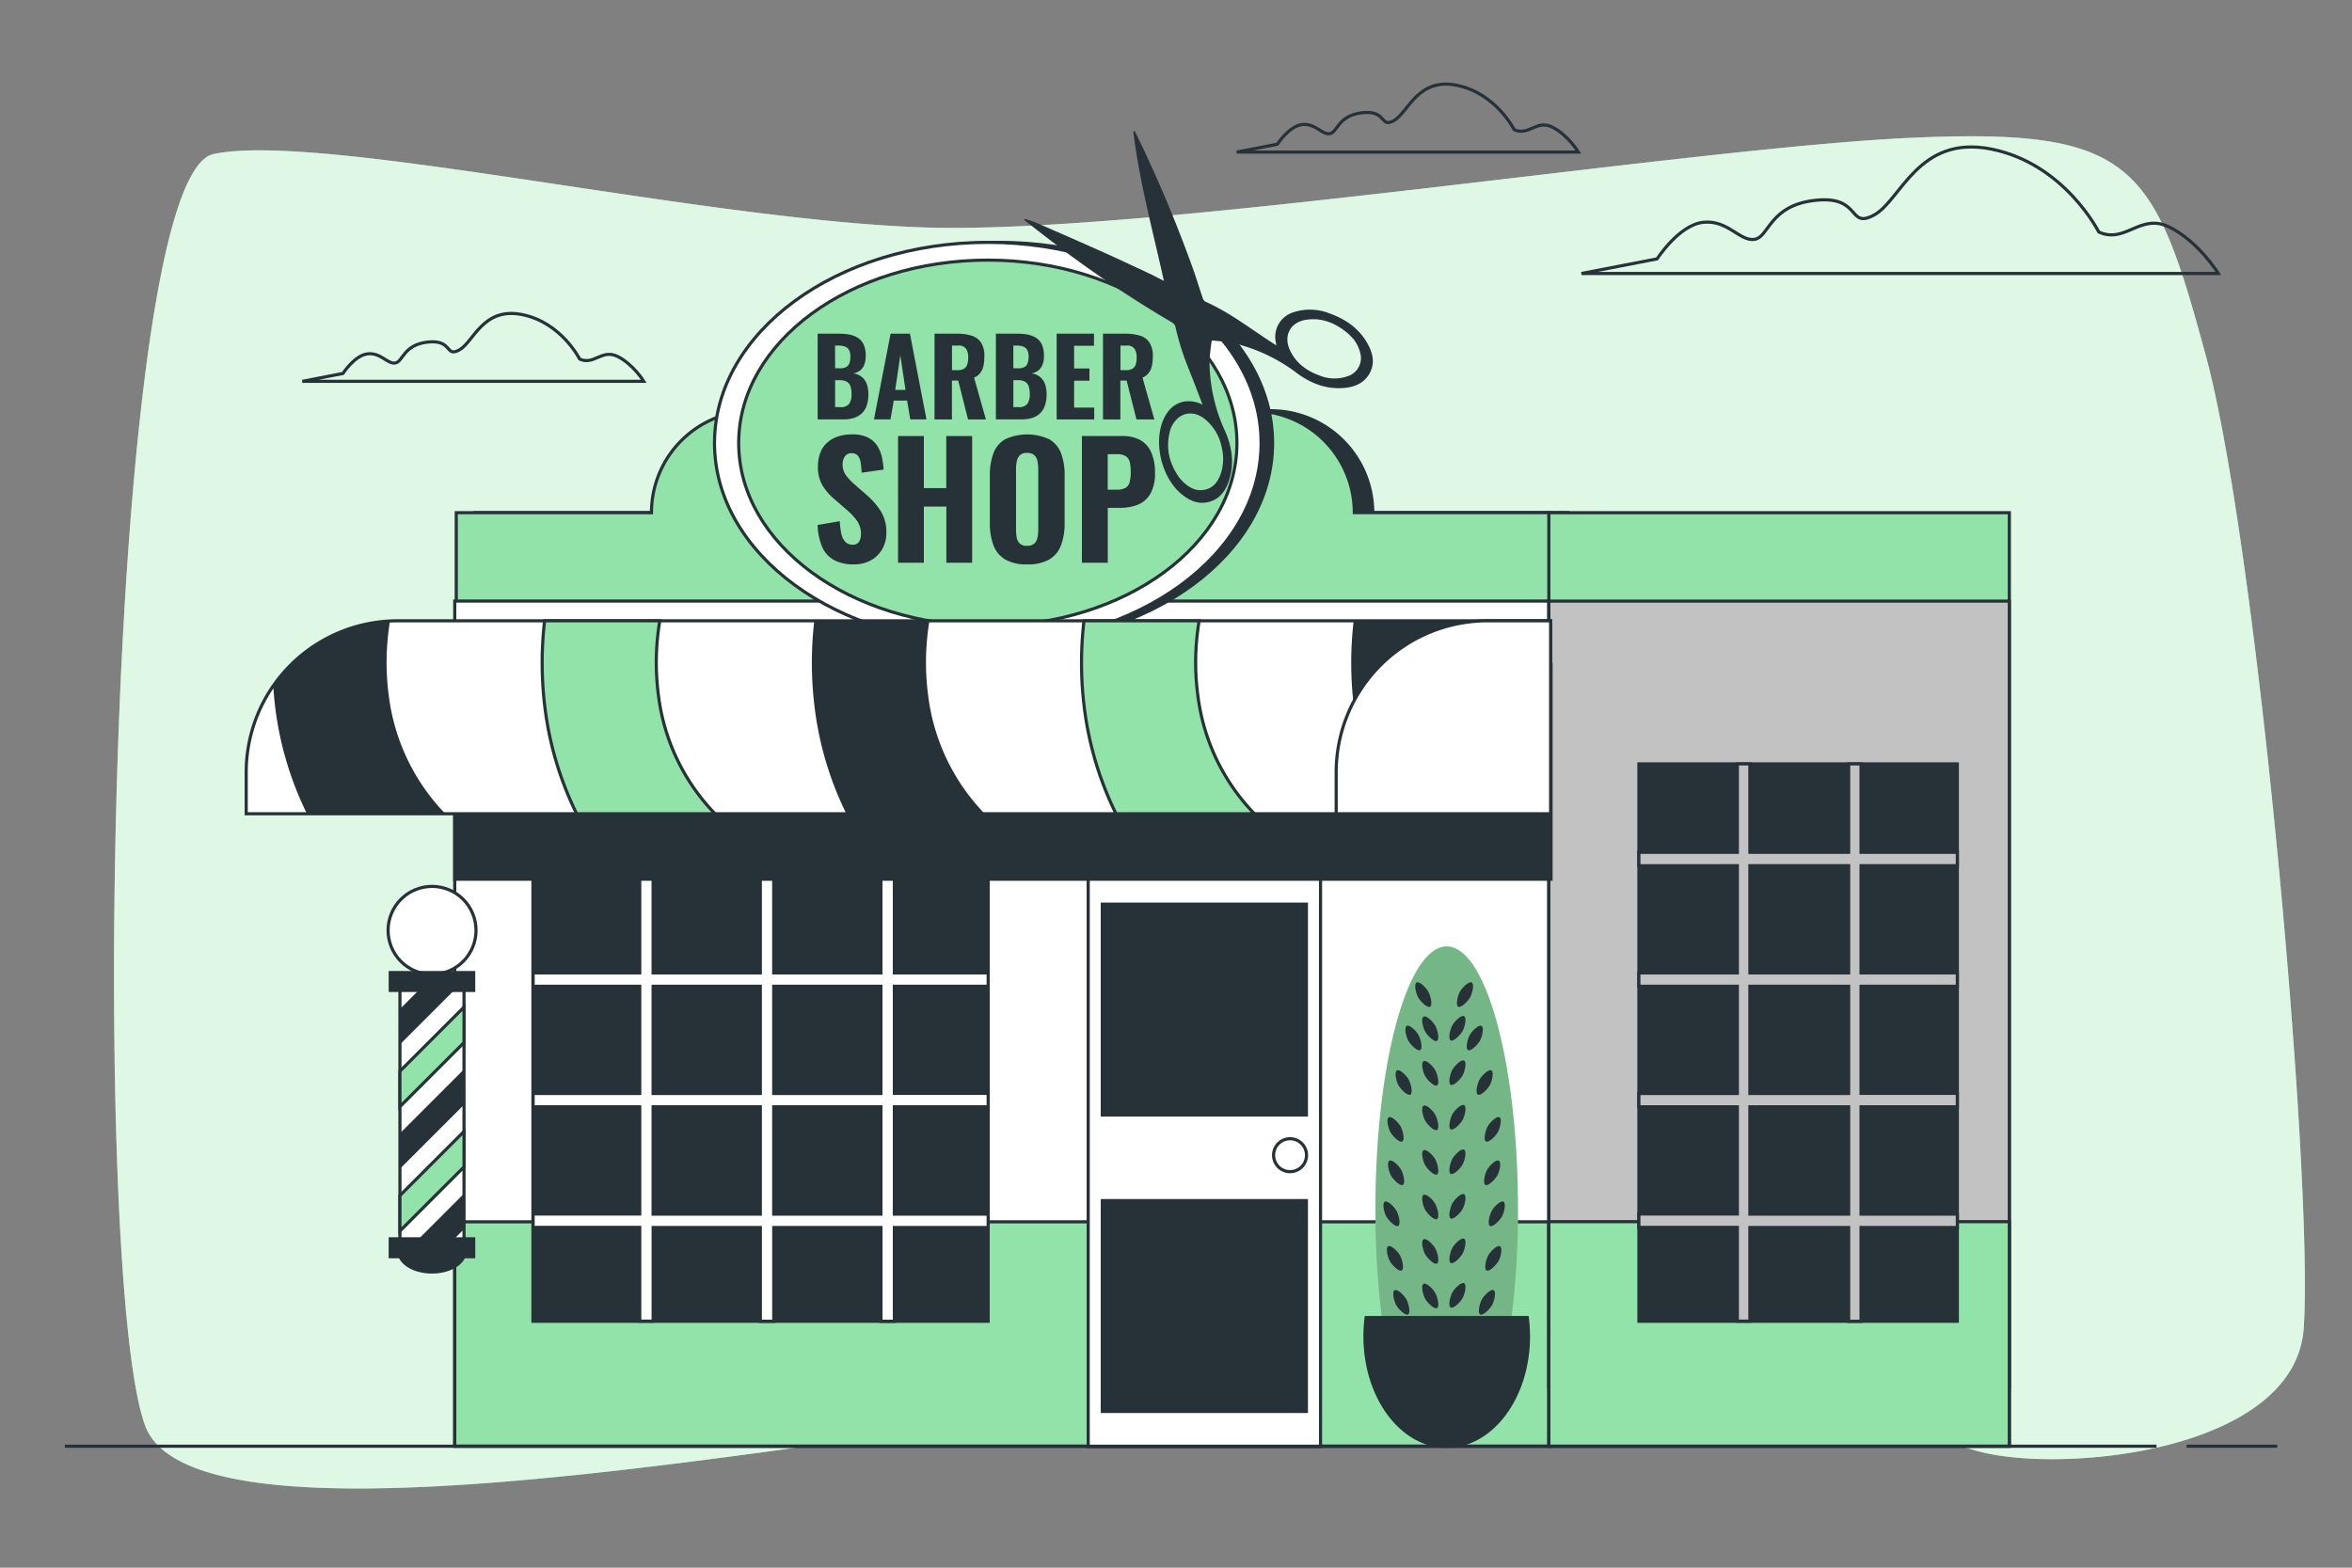 <svg xmlns="http://www.w3.org/2000/svg" viewBox="0 0 750 500"><rect x="0" y="0" width="750" height="500" fill="#808080" stroke="none"/><g id="background-simple"><path d="M630.05,462.66a259.84,259.84,0,0,0-33.18-7.44c-50.91-7.81-168.25-10.53-225.12-8.12-73.83,3.12-307.81,55.41-325.48,7.58S33.79,56.41,68.1,49.13s156,21.36,227.74,23.44,243.33-25.52,314-28.64,77,8.32,93.59,69.67,34.31,263.09,31.19,309.88C732,463.26,656.48,470.33,630.05,462.66Z" style="fill:#92E3A9"></path><path d="M630.05,462.66a259.84,259.84,0,0,0-33.18-7.44c-50.91-7.81-168.25-10.53-225.12-8.12-73.83,3.12-307.81,55.41-325.48,7.58S33.79,56.41,68.1,49.13s156,21.36,227.74,23.44,243.33-25.52,314-28.64,77,8.32,93.59,69.67,34.31,263.09,31.19,309.88C732,463.26,656.48,470.33,630.05,462.66Z" style="fill:#fff;opacity:0.7"></path></g><g id="Clouds"><path d="M669.26,74S658.36,52.22,635,47.55s-28.79,16.34-37.35,21-3.89-6.23-18.68-4.67-14.78,11.67-19.45,12.45S551,70.11,543.2,70.89s-14.78,11.67-14.78,11.67L504.3,87.23H707.38s-6.22-10.12-15.56-14.78S677.81,77.89,669.26,74Z" style="fill:none;stroke:#263238;stroke-miterlimit:10"></path><path d="M184.84,114.52s-5.84-11.69-18.36-14.19-15.45,8.76-20,11.27-2.09-3.34-10-2.51-7.93,6.27-10.43,6.68-4.59-3.34-8.76-2.92-7.93,6.26-7.93,6.26l-12.94,2.51H205.29s-3.34-5.43-8.35-7.93S189.43,116.61,184.84,114.52Z" style="fill:none;stroke:#263238;stroke-miterlimit:10"></path><path d="M482.86,41.38S477,29.69,464.49,27.19s-15.44,8.76-20,11.27-2.09-3.34-10-2.51-7.93,6.26-10.43,6.68-4.6-3.34-8.77-2.92S407.31,46,407.31,46l-12.94,2.5H503.31S500,43.05,495,40.54,487.45,43.47,482.86,41.38Z" style="fill:none;stroke:#263238;stroke-miterlimit:10"></path></g><g id="Barbershop"><path d="M437.74,163.5h0A32.52,32.52,0,0,0,405.23,131H246.13a32.51,32.51,0,0,0-32.51,32.52H151.37V443.2H500V163.5Z" style="fill:#263238;stroke:#263238;stroke-miterlimit:10"></path><path d="M431.86,163.5h0A32.52,32.52,0,0,0,399.35,131H240.25a32.51,32.51,0,0,0-32.51,32.52H145.49V443.2H494.1V163.5Z" style="fill:#92E3A9;stroke:#263238;stroke-miterlimit:10"></path><rect x="145.01" y="191.7" width="349.59" height="269.55" style="fill:#fff;stroke:#263238;stroke-miterlimit:10"></rect><rect x="145.01" y="389.69" width="349.59" height="71.56" style="fill:#92E3A9;stroke:#263238;stroke-miterlimit:10"></rect><rect x="493.89" y="163.52" width="146.84" height="278.86" style="fill:#92E3A9;stroke:#263238;stroke-miterlimit:10"></rect><rect x="493.89" y="191.72" width="146.84" height="269.53" style="fill:#c2c2c2;stroke:#263238;stroke-miterlimit:10"></rect><rect x="493.89" y="389.64" width="146.84" height="71.62" style="fill:#92E3A9;stroke:#263238;stroke-miterlimit:10"></rect><rect x="522.61" y="243.63" width="101.54" height="177.78" style="fill:#263238;stroke:#263238;stroke-miterlimit:10"></rect><path d="M624.15,387.23H593.44V353h30.71v-4.28H593.44V314.57h30.71V310.3H593.44V276.11h30.71v-4.27H593.44V243.63H589.5v28.21H558V243.63H554v28.21h-31.4v4.27H554V310.3h-31.4v4.27H554v34.19h-31.4V353H554v34.19h-31.4v4.27H554v29.91H558V391.5H589.5v29.91h3.94V391.5h30.71Zm-34.65,0H558V353H589.5Zm0-38.47H558V314.57H589.5Zm0-38.46H558V276.11H589.5Z" style="fill:#c2c2c2;stroke:#263238;stroke-miterlimit:10"></path><rect x="169.94" y="243.63" width="145.16" height="177.78" style="fill:#263238;stroke:#263238;stroke-miterlimit:10"></rect><path d="M315.1,276.11v-4.27H285.19V243.63h-4.28v28.21H246.72V243.63h-4.27v28.21H208.26V243.63H204v28.21H170v4.27h34V310.3H170v4.27h34v34.19H170V353h34v34.19H170v4.27h34v29.91h4.27V391.5h34.19v29.91h4.27V391.5h34.19v29.91h4.28V391.5H315.1v-4.27H285.19V353H315.1v-4.28H285.19V314.57H315.1V310.3H285.19V276.11ZM242.45,387.23H208.26V353h34.19Zm0-38.47H208.26V314.57h34.19Zm0-38.46H208.26V276.11h34.19Zm38.46,76.93H246.72V353h34.19Zm0-38.47H246.72V314.57h34.19Zm0-38.46H246.72V276.11h34.19Z" style="fill:#fff;stroke:#263238;stroke-miterlimit:10"></path><rect x="347" y="277.17" width="74.09" height="184.2" style="fill:#fff;stroke:#263238;stroke-miterlimit:10"></rect><path d="M416.62,368.44a5.25,5.25,0,1,0-5.24,5.25A5.25,5.25,0,0,0,416.62,368.44Z" style="fill:#fff;stroke:#263238;stroke-miterlimit:10"></path><rect x="351.5" y="382.92" width="65.08" height="67.25" style="fill:#263238;stroke:#263238;stroke-miterlimit:10"></rect><rect x="351.5" y="288.37" width="65.08" height="67.25" style="fill:#263238;stroke:#263238;stroke-miterlimit:10"></rect><ellipse cx="318.65" cy="141.3" rx="87.15" ry="64" style="fill:#263238;stroke:#263238;stroke-miterlimit:10"></ellipse><ellipse cx="314.99" cy="141.3" rx="87.15" ry="64" style="fill:#fff;stroke:#263238;stroke-miterlimit:10"></ellipse><ellipse cx="314.99" cy="141.3" rx="79.44" ry="58.34" style="fill:#92E3A9;stroke:#263238;stroke-miterlimit:10"></ellipse><rect x="127.53" y="313.39" width="20.43" height="82.67" style="fill:#fff;stroke:#263238;stroke-miterlimit:10"></rect><path d="M127.57,397.57a4.29,4.29,0,0,0-.32,1.58c0,3.61,4.7,6.54,10.5,6.54s10.49-2.93,10.49-6.54a4.29,4.29,0,0,0-.32-1.58Z" style="fill:#263238;stroke:#263238;stroke-miterlimit:10"></path><rect x="124.44" y="395.11" width="26.61" height="5.7" style="fill:#263238;stroke:#263238;stroke-miterlimit:10"></rect><circle cx="137.75" cy="296.75" r="14.02" transform="translate(-80.08 52.65) rotate(-16.85)" style="fill:#fff;stroke:#263238;stroke-miterlimit:10"></circle><rect x="124.44" y="310.19" width="26.61" height="5.7" style="fill:#263238;stroke:#263238;stroke-miterlimit:10"></rect><polygon points="127.53 381.3 127.53 392.61 147.96 372.18 147.96 360.87 127.53 381.3" style="fill:#92E3A9;stroke:#263238;stroke-miterlimit:10"></polygon><polygon points="143.91 396.06 147.96 392.01 147.96 380.69 132.59 396.06 143.91 396.06" style="fill:#263238"></polygon><polygon points="127.53 361.47 127.53 372.78 147.96 352.35 147.96 341.04 127.53 361.47" style="fill:#263238"></polygon><polygon points="127.53 321.81 127.53 333.13 147.27 313.39 135.96 313.39 127.53 321.81" style="fill:#263238"></polygon><polygon points="127.53 341.64 127.53 352.95 147.96 332.52 147.96 321.21 127.53 341.64" style="fill:#92E3A9;stroke:#263238;stroke-miterlimit:10"></polygon><rect x="145.01" y="211.86" width="349.59" height="68.56" style="fill:#263238;stroke:#263238;stroke-miterlimit:10"></rect><path d="M494.46,259.54V198H126.81a48.29,48.29,0,0,0-48.3,48.29v13.25Z" style="fill:#fff;stroke:#263238;stroke-miterlimit:10"></path><path d="M124,222.06a80.24,80.24,0,0,1,.37-24,48.24,48.24,0,0,0-37.23,20.7c.17,2.78.43,5.56.81,8.31a106,106,0,0,0,9.93,32.47H142A65.77,65.77,0,0,1,124,222.06Z" style="fill:#263238"></path><path d="M210,222.06a80.31,80.31,0,0,1,.39-24.06H173.66a115.84,115.84,0,0,0,.29,29.07,105.68,105.68,0,0,0,9.93,32.47H228A65.78,65.78,0,0,1,210,222.06Z" style="fill:#92E3A9;stroke:#263238;stroke-miterlimit:10"></path><path d="M382,222.06a80,80,0,0,1,.38-24.06H345.66a115.38,115.38,0,0,0,.28,29.07,106,106,0,0,0,9.93,32.47H400A65.77,65.77,0,0,1,382,222.06Z" style="fill:#92E3A9;stroke:#263238;stroke-miterlimit:10"></path><path d="M468,222.06a80.31,80.31,0,0,1,.39-24.06H431.65a115.84,115.84,0,0,0,.29,29.07,105.68,105.68,0,0,0,9.93,32.47H486A65.78,65.78,0,0,1,468,222.06Z" style="fill:#263238"></path><path d="M296,222.06a80.64,80.64,0,0,1,.38-24.06H259.66a115.84,115.84,0,0,0,.29,29.07,105.68,105.68,0,0,0,9.93,32.47H314A65.72,65.72,0,0,1,296,222.06Z" style="fill:#263238"></path><path d="M474.37,198a48.29,48.29,0,0,0-48.29,48.29v13.25h68.38V198Z" style="fill:#fff;stroke:#263238;stroke-miterlimit:10"></path><path d="M260.73,133.77V106.43h6.92a17,17,0,0,1,3.31.3,7.63,7.63,0,0,1,2.68,1.08,5,5,0,0,1,1.79,2.15,8.57,8.57,0,0,1,.63,3.56,7.42,7.42,0,0,1-.48,2.82,4.26,4.26,0,0,1-1.35,1.84,4.93,4.93,0,0,1-2.16.91,5.44,5.44,0,0,1,2.67,1.08,5.1,5.1,0,0,1,1.62,2.22,9.26,9.26,0,0,1,.54,3.35,10.93,10.93,0,0,1-.52,3.57,6.13,6.13,0,0,1-1.54,2.5,6.48,6.48,0,0,1-2.5,1.47,11.15,11.15,0,0,1-3.44.49Zm5.57-16.3h1.39a4.44,4.44,0,0,0,2.19-.43,2.21,2.21,0,0,0,1-1.28,6.71,6.71,0,0,0,.29-2.11,4,4,0,0,0-.43-2,2.36,2.36,0,0,0-1.28-1.1,5.9,5.9,0,0,0-2.18-.34h-1Zm0,12.38h1.56a3.44,3.44,0,0,0,2.88-1,5.17,5.17,0,0,0,.79-3.14,7.27,7.27,0,0,0-.37-2.58,2.58,2.58,0,0,0-1.2-1.42,4.6,4.6,0,0,0-2.21-.46H266.3Z" style="fill:#263238"></path><path d="M278.69,133.77l5.3-27.34h6.17l5.27,27.34h-5.17l-1-6H285l-1.05,6Zm6.78-9.42h3.28l-1.66-11Z" style="fill:#263238"></path><path d="M298,133.77V106.43h7.09a15.64,15.64,0,0,1,4.74.63,5.49,5.49,0,0,1,3,2.21,7.77,7.77,0,0,1,1.06,4.38,14.08,14.08,0,0,1-.28,3,5.77,5.77,0,0,1-1,2.26,5,5,0,0,1-2,1.54l3.78,13.33h-5.7l-3.14-12.39h-2v12.39Zm5.57-15.7h1.62a4.4,4.4,0,0,0,2.13-.43,2.39,2.39,0,0,0,1.09-1.34,6.39,6.39,0,0,0,.33-2.21,5,5,0,0,0-.7-2.88,2.92,2.92,0,0,0-2.58-1h-1.89Z" style="fill:#263238"></path><path d="M317.57,133.77V106.43h6.92a17,17,0,0,1,3.3.3,7.68,7.68,0,0,1,2.69,1.08,5.13,5.13,0,0,1,1.79,2.15,8.75,8.75,0,0,1,.62,3.56,7.63,7.63,0,0,1-.47,2.82,4.42,4.42,0,0,1-1.35,1.84,5,5,0,0,1-2.16.91,5.44,5.44,0,0,1,2.66,1.08,5.1,5.1,0,0,1,1.62,2.22,9.26,9.26,0,0,1,.54,3.35,10.93,10.93,0,0,1-.52,3.57,6.13,6.13,0,0,1-1.54,2.5,6.44,6.44,0,0,1-2.49,1.47,11.22,11.22,0,0,1-3.45.49Zm5.57-16.3h1.38a4.39,4.39,0,0,0,2.19-.43,2.17,2.17,0,0,0,1-1.28,6.71,6.71,0,0,0,.29-2.11,4.1,4.1,0,0,0-.42-2,2.4,2.4,0,0,0-1.28-1.1,5.94,5.94,0,0,0-2.18-.34h-1Zm0,12.38h1.55a3.43,3.43,0,0,0,2.88-1,5.17,5.17,0,0,0,.8-3.14,7.5,7.5,0,0,0-.37-2.58,2.62,2.62,0,0,0-1.2-1.42,4.63,4.63,0,0,0-2.21-.46h-1.45Z" style="fill:#263238"></path><path d="M336.94,133.77V106.43h11.91v3.85h-6.34v7.25h4.89v3.89h-4.89V130h6.41v3.78Z" style="fill:#263238"></path><path d="M351.72,133.77V106.43h7.09a15.73,15.73,0,0,1,4.74.63,5.49,5.49,0,0,1,3,2.21,7.77,7.77,0,0,1,1.06,4.38,14,14,0,0,1-.29,3,5.76,5.76,0,0,1-1,2.26,5,5,0,0,1-2,1.54l3.78,13.33h-5.7l-3.14-12.39h-2v12.39Zm5.57-15.7h1.62a4.4,4.4,0,0,0,2.13-.43,2.43,2.43,0,0,0,1.09-1.34,6.41,6.41,0,0,0,.32-2.21,5,5,0,0,0-.69-2.88,2.92,2.92,0,0,0-2.58-1h-1.89Z" style="fill:#263238"></path><path d="M272.2,180a12.86,12.86,0,0,1-6.24-1.37,8.76,8.76,0,0,1-3.77-4.14,19.26,19.26,0,0,1-1.47-7.06l7.09-1.2a20.43,20.43,0,0,0,.52,4.17,5.06,5.06,0,0,0,1.3,2.49,3,3,0,0,0,2.17.83,2.3,2.3,0,0,0,2.17-1,4.56,4.56,0,0,0,.57-2.3,7.12,7.12,0,0,0-1.22-4.26,20,20,0,0,0-3.22-3.47l-4.19-3.64a17.09,17.09,0,0,1-3.67-4.29,11.44,11.44,0,0,1-1.42-5.89q0-5,2.92-7.66t8-2.67a10.86,10.86,0,0,1,5,1,7.56,7.56,0,0,1,3,2.67,11,11,0,0,1,1.49,3.64,24.11,24.11,0,0,1,.53,3.92l-7,1a29.57,29.57,0,0,0-.32-3.24,4.48,4.48,0,0,0-.9-2.2,2.5,2.5,0,0,0-2-.79,2.38,2.38,0,0,0-2.15,1.07,4.28,4.28,0,0,0-.7,2.37,6,6,0,0,0,1,3.52,17.61,17.61,0,0,0,2.67,2.87l4.09,3.59a22.9,22.9,0,0,1,4.36,5,12.52,12.52,0,0,1,1.83,7,10.3,10.3,0,0,1-1.3,5.14,9.35,9.35,0,0,1-3.62,3.6A11.08,11.08,0,0,1,272.2,180Z" style="fill:#263238"></path><path d="M286.37,179.48V139.07h8.23v16.61h7.14V139.07H310v40.41h-8.23V161.57H294.6v17.91Z" style="fill:#263238"></path><path d="M327.48,180a13.38,13.38,0,0,1-7-1.59,8.92,8.92,0,0,1-3.72-4.57,20.1,20.1,0,0,1-1.12-7.11V151.69a19.85,19.85,0,0,1,1.12-7.08,8.62,8.62,0,0,1,3.72-4.49,16.8,16.8,0,0,1,14.14,0,8.71,8.71,0,0,1,3.74,4.49,19.68,19.68,0,0,1,1.13,7.06v15.07a20.09,20.09,0,0,1-1.13,7.11,8.81,8.81,0,0,1-3.74,4.57A13.62,13.62,0,0,1,327.48,180Zm0-5.94a3.29,3.29,0,0,0,2.35-.72,3.57,3.57,0,0,0,1-1.94,12.88,12.88,0,0,0,.25-2.62V149.7a12.54,12.54,0,0,0-.25-2.6,3.54,3.54,0,0,0-1-1.92,3.29,3.29,0,0,0-2.35-.72,3.11,3.11,0,0,0-2.24.72,3.55,3.55,0,0,0-1,1.92,12.54,12.54,0,0,0-.25,2.6v19.11a14.54,14.54,0,0,0,.22,2.62,3.49,3.49,0,0,0,1,1.94A3.19,3.19,0,0,0,327.48,174.09Z" style="fill:#263238"></path><path d="M345,179.48V139.07h12.82a11.5,11.5,0,0,1,5.94,1.37,8.36,8.36,0,0,1,3.41,4,15.74,15.74,0,0,1,1.13,6.28,13.08,13.08,0,0,1-1.48,6.79,8.14,8.14,0,0,1-4,3.47,15.61,15.61,0,0,1-5.84,1h-3.74v17.51Zm8.23-23.3h2.89a5.53,5.53,0,0,0,2.77-.57,2.9,2.9,0,0,0,1.32-1.82,11.85,11.85,0,0,0,.35-3.2,14.89,14.89,0,0,0-.27-3.09,3.23,3.23,0,0,0-1.22-1.95,5.17,5.17,0,0,0-3-.69h-2.84Z" style="fill:#263238"></path><g id="lYMh7b"><path d="M383.48,129.08c-1.57-4.07-3-7.9-4.53-11.66a83.55,83.55,0,0,1-4.13-13.18A2.08,2.08,0,0,0,374,103a368,368,0,0,1-37.45-25.14c-3.23-2.43-6.41-4.93-9.61-7.4a.91.91,0,0,1-.35-.67,33.64,33.64,0,0,1,3.57,1.13c8.48,3.71,17,7.41,25.41,11.23,4.88,2.21,9.66,4.63,14.49,7,.31.15.63.28,1.09.49-3.52-16-7.83-31.62-9.76-47.75l.4-.12c.38.73.78,1.46,1.13,2.2a435,435,0,0,1,17.55,41.9c1.07,3,2,6.13,3.05,9.19a2,2,0,0,0,.81,1.13c7.56,3.34,14.06,8.39,20.92,12.85l1.73,1.13c-.07-.49-.11-.79-.16-1.09a8.17,8.17,0,0,1,5.6-9.47,16.88,16.88,0,0,1,11.39.29c5.64,2,10.21,5.28,12.84,10.8,1.41,3,1.65,6-.26,8.95-1.77,2.67-4.48,3.75-7.52,4.06-5.74.57-10.77-1.34-15.31-4.7a53.81,53.81,0,0,0-19.85-9.47,73.14,73.14,0,0,0-7.3-.95,61.69,61.69,0,0,0-.73,6.89,53.68,53.68,0,0,0,4.9,21.87c2.32,5.2,3.11,10.56,1.27,16.06-1.1,3.28-3,5.89-6.64,6.74-3.14.73-5.8-.45-8.2-2.35-6.42-5.07-9.3-16.26-6.1-23.79,1.28-3,3.31-5.29,6.72-5.94A9.49,9.49,0,0,1,383.48,129.08Zm-7.35,23.36c.36.4.68.83,1.07,1.19,2,1.9,4.29,3.24,7.19,2.51s4.31-3,5.1-5.75a15.06,15.06,0,0,0,.11-7.6,15.35,15.35,0,0,0-5.72-9.38c-2.79-2.08-6-2-8.32,0a8.58,8.58,0,0,0-2.63,4.66C371.72,143.36,373,148.11,376.13,152.44ZM431.48,108c-.69-.67-1.32-1.41-2.06-2-3.8-3.06-8.07-4.78-13-4s-7.23,5-5.12,9.62c1.88,4.09,5.23,6.6,9.37,8.1a12.57,12.57,0,0,0,9.36.17,6.08,6.08,0,0,0,3.8-7A11.67,11.67,0,0,0,431.48,108Z" style="fill:#263238"></path></g></g><g id="Plant"><path d="M480.64,429.7a270,270,0,0,0,3.41-44.12c0-46.24-10.17-83.72-22.73-83.72s-22.72,37.48-22.72,83.72A270,270,0,0,0,442,429.7Z" style="fill:#92E3A9"></path><path d="M480.64,429.7a270,270,0,0,0,3.41-44.12c0-46.24-10.17-83.72-22.73-83.72s-22.72,37.48-22.72,83.72A270,270,0,0,0,442,429.7Z" style="opacity:0.2"></path><path d="M455.46,316.27c.72,1.29,1.45,4.32.55,4.82s-3.09-1.73-3.8-3-1.4-4.24-.5-4.73S454.75,315,455.46,316.27Z" style="fill:#263238"></path><path d="M452.33,330.11c.72,1.28,1.45,4.32.55,4.81s-3.09-1.72-3.8-3-1.4-4.23-.5-4.73S451.62,328.82,452.33,330.11Z" style="fill:#263238"></path><path d="M457.68,327.15c.72,1.29,1.45,4.32.55,4.82s-3.09-1.72-3.8-3-1.4-4.23-.5-4.73S457,325.87,457.68,327.15Z" style="fill:#263238"></path><path d="M449.2,344.31c.71,1.29,1.44,4.32.54,4.82s-3.08-1.73-3.8-3-1.39-4.24-.49-4.73S448.48,343,449.2,344.31Z" style="fill:#263238"></path><path d="M446.62,359.25c.71,1.29,1.44,4.32.54,4.82s-3.09-1.72-3.8-3-1.39-4.23-.5-4.73S445.9,358,446.62,359.25Z" style="fill:#263238"></path><path d="M446.8,373.09c.71,1.29,1.44,4.32.54,4.82s-3.08-1.73-3.8-3-1.39-4.23-.49-4.73S446.09,371.8,446.8,373.09Z" style="fill:#263238"></path><path d="M445.32,386.19c.72,1.28,1.45,4.32.55,4.81s-3.09-1.72-3.8-3-1.4-4.23-.5-4.73S444.61,384.9,445.32,386.19Z" style="fill:#263238"></path><path d="M446.43,400.39c.72,1.29,1.44,4.32.54,4.82s-3.08-1.73-3.79-3-1.4-4.24-.5-4.73S445.72,399.1,446.43,400.39Z" style="fill:#263238"></path><path d="M448.46,414.41c.71,1.29,1.44,4.32.54,4.82s-3.08-1.73-3.8-3-1.39-4.24-.49-4.73S447.75,413.12,448.46,414.41Z" style="fill:#263238"></path><path d="M465.54,316.27c-.72,1.29-1.44,4.32-.55,4.82s3.09-1.73,3.8-3,1.4-4.24.5-4.73S466.25,315,465.54,316.27Z" style="fill:#263238"></path><path d="M468.67,330.11c-.72,1.28-1.44,4.32-.55,4.81s3.09-1.72,3.8-3,1.4-4.23.5-4.73S469.38,328.82,468.67,330.11Z" style="fill:#263238"></path><path d="M463.13,327c-.71,1.29-1.44,4.32-.54,4.82s3.09-1.73,3.8-3,1.39-4.24.49-4.73S463.85,325.68,463.13,327Z" style="fill:#263238"></path><path d="M457.68,341.36c.72,1.29,1.45,4.32.55,4.82s-3.09-1.73-3.8-3-1.4-4.24-.5-4.74S457,340.07,457.68,341.36Z" style="fill:#263238"></path><path d="M463.13,341.17c-.71,1.29-1.44,4.32-.54,4.82s3.09-1.72,3.8-3,1.39-4.23.49-4.73S463.85,339.89,463.13,341.17Z" style="fill:#263238"></path><path d="M457.68,355.56c.72,1.29,1.45,4.32.55,4.82s-3.09-1.72-3.8-3-1.4-4.23-.5-4.73S457,354.28,457.68,355.56Z" style="fill:#263238"></path><path d="M463.13,355.38c-.71,1.29-1.44,4.32-.54,4.82s3.09-1.73,3.8-3,1.39-4.23.49-4.73S463.85,354.09,463.13,355.38Z" style="fill:#263238"></path><path d="M457.68,369.77c.72,1.29,1.45,4.32.55,4.82s-3.09-1.73-3.8-3-1.4-4.23-.5-4.73S457,368.48,457.68,369.77Z" style="fill:#263238"></path><path d="M463.13,369.58c-.71,1.29-1.44,4.32-.54,4.82s3.09-1.72,3.8-3,1.39-4.23.49-4.73S463.85,368.3,463.13,369.58Z" style="fill:#263238"></path><path d="M457.68,384c.72,1.29,1.45,4.32.55,4.82s-3.09-1.72-3.8-3-1.4-4.23-.5-4.73S457,382.68,457.68,384Z" style="fill:#263238"></path><path d="M463.13,383.79c-.71,1.29-1.44,4.32-.54,4.82s3.09-1.73,3.8-3,1.39-4.23.49-4.73S463.85,382.5,463.13,383.79Z" style="fill:#263238"></path><path d="M457.68,398.18c.72,1.28,1.45,4.32.55,4.82s-3.09-1.73-3.8-3-1.4-4.23-.5-4.73S457,396.89,457.68,398.18Z" style="fill:#263238"></path><path d="M463.13,398c-.71,1.29-1.44,4.32-.54,4.82s3.09-1.72,3.8-3,1.39-4.23.49-4.73S463.85,396.7,463.13,398Z" style="fill:#263238"></path><path d="M457.68,412.38c.72,1.29,1.45,4.32.55,4.82s-3.09-1.73-3.8-3-1.4-4.24-.5-4.73S457,411.09,457.68,412.38Z" style="fill:#263238"></path><path d="M463.13,412.2c-.71,1.28-1.44,4.32-.54,4.81s3.09-1.72,3.8-3,1.39-4.23.49-4.73S463.85,410.91,463.13,412.2Z" style="fill:#263238"></path><path d="M471.8,344.31c-.71,1.29-1.44,4.32-.54,4.82s3.09-1.73,3.8-3,1.39-4.24.5-4.73S472.52,343,471.8,344.31Z" style="fill:#263238"></path><path d="M474.39,359.25c-.72,1.29-1.45,4.32-.55,4.82s3.09-1.72,3.8-3,1.4-4.23.5-4.73S475.1,358,474.39,359.25Z" style="fill:#263238"></path><path d="M474.2,373.09c-.71,1.29-1.44,4.32-.54,4.82s3.08-1.73,3.8-3,1.39-4.23.49-4.73S474.92,371.8,474.2,373.09Z" style="fill:#263238"></path><path d="M475.68,386.19c-.72,1.28-1.44,4.32-.55,4.81s3.09-1.72,3.8-3,1.4-4.23.5-4.73S476.39,384.9,475.68,386.19Z" style="fill:#263238"></path><path d="M474.57,400.39c-.71,1.29-1.44,4.32-.54,4.82s3.08-1.73,3.8-3,1.39-4.24.49-4.73S475.29,399.1,474.57,400.39Z" style="fill:#263238"></path><path d="M472.54,414.41c-.71,1.29-1.44,4.32-.54,4.82s3.08-1.73,3.8-3,1.39-4.24.49-4.73S473.26,413.12,472.54,414.41Z" style="fill:#263238"></path><path d="M435.64,420.23a46.82,46.82,0,0,0-.38,6c0,19.36,11.67,35.05,26.06,35.05s26.07-15.69,26.07-35.05a46.82,46.82,0,0,0-.38-6Z" style="fill:#263238;stroke:#263238;stroke-miterlimit:10"></path></g><g id="Floor"><line x1="697.27" y1="461.26" x2="726.16" y2="461.26" style="fill:none;stroke:#263238;stroke-miterlimit:10"></line><line x1="20.68" y1="461.26" x2="687.67" y2="461.26" style="fill:none;stroke:#263238;stroke-miterlimit:10"></line></g></svg>
